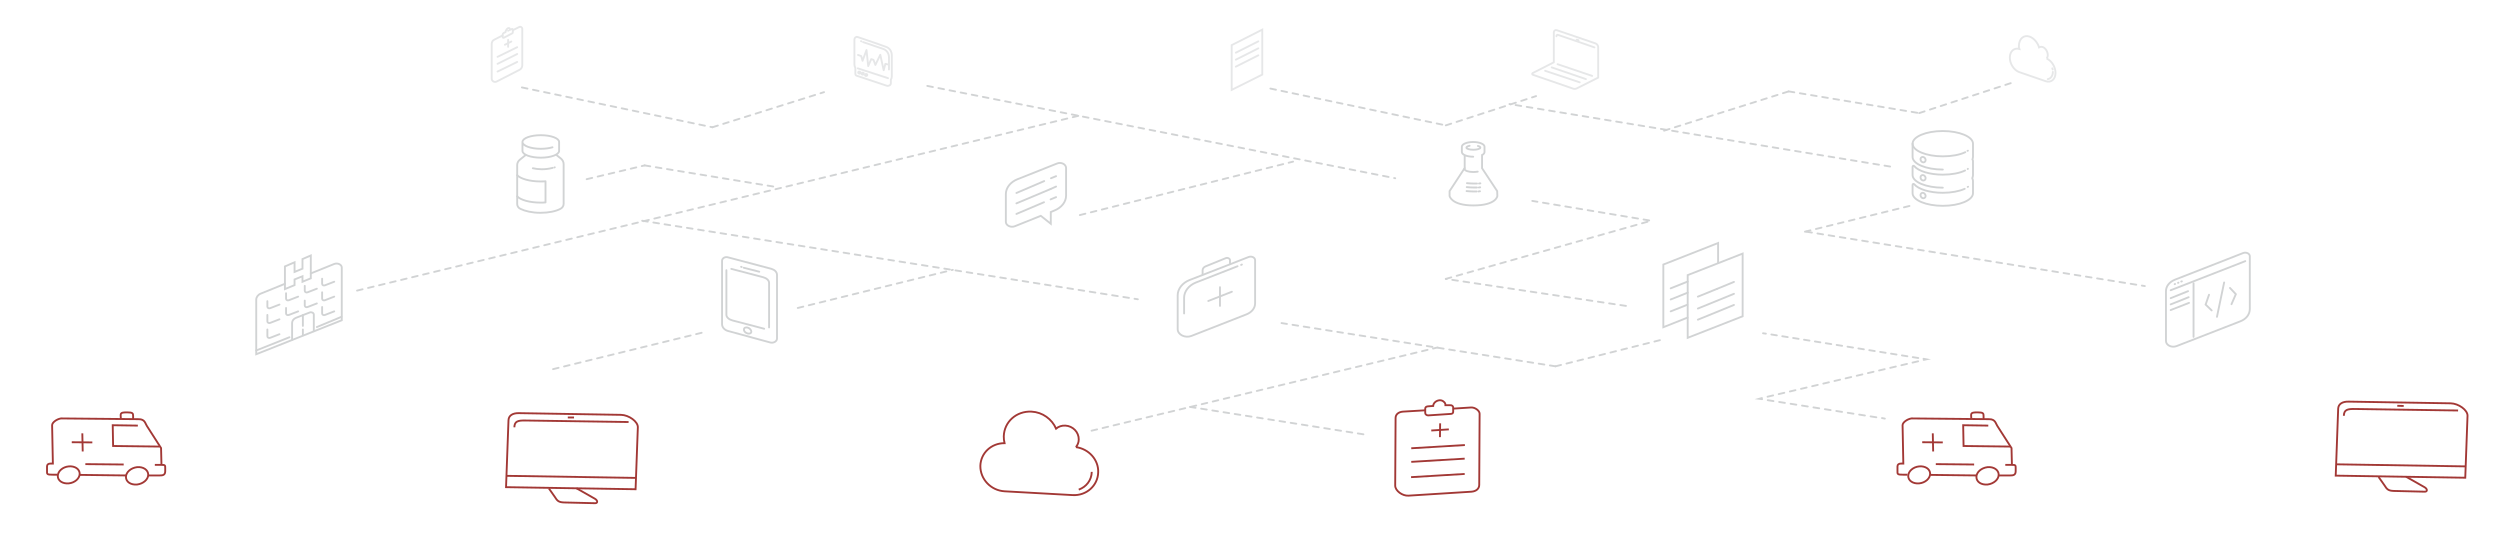 <svg version="1.1" id="Layer_1" xmlns="http://www.w3.org/2000/svg" xmlns:xlink="http://www.w3.org/1999/xlink" x="0px" y="0px" viewBox="0 0 1324 283.6" enable-background="new 0 0 1324 283.6" xml:space="preserve">

<path fill="none" stroke="#E6E7E8" stroke-linecap="round" stroke-miterlimit="10" d="M929.5,54.2"/>

<line fill="none" stroke="#D1D3D4" stroke-linecap="round" stroke-miterlimit="10" stroke-dasharray="3,3" x1="578.1" y1="228.1" x2="761.4" y2="184"/>

<line fill="none" stroke="#D1D3D4" stroke-linecap="round" stroke-miterlimit="10" stroke-dasharray="3,3" x1="276.4" y1="46.3" x2="377.3" y2="67.4"/>

<line fill="none" stroke="#D1D3D4" stroke-linecap="round" stroke-miterlimit="10" stroke-dasharray="3,3" x1="491.1" y1="45.5" x2="738.9" y2="94.4"/>

<line fill="none" stroke="#D1D3D4" stroke-linecap="round" stroke-miterlimit="10" stroke-dasharray="3,3" x1="310.7" y1="94.9" x2="341.4" y2="87.6"/>

<line fill="none" stroke="#D1D3D4" stroke-linecap="round" stroke-miterlimit="10" stroke-dasharray="3,3" x1="1001" y1="88.2" x2="799.4" y2="55.1"/>

<g>

<g>

<line fill="none" stroke="#D1D3D4" stroke-linecap="round" stroke-miterlimit="10" x1="998.2" y1="221.7" x2="996.7" y2="221.4"/>



<line fill="none" stroke="#D1D3D4" stroke-linecap="round" stroke-miterlimit="10" stroke-dasharray="3.064,3.064" x1="993.7" y1="221" x2="934.7" y2="211.7"/>

<polyline fill="none" stroke="#D1D3D4" stroke-linecap="round" stroke-miterlimit="10" points="933.2,211.4 931.7,211.2 933.1,210.8"/>



<line fill="none" stroke="#D1D3D4" stroke-linecap="round" stroke-miterlimit="10" stroke-dasharray="3.034,3.034" x1="936.1" y1="210.1" x2="1017.3" y2="191"/>

<polyline fill="none" stroke="#D1D3D4" stroke-linecap="round" stroke-miterlimit="10" points="1018.8,190.6 1020.2,190.3 1018.7,190"/>



<line fill="none" stroke="#D1D3D4" stroke-linecap="round" stroke-miterlimit="10" stroke-dasharray="2.917,2.917" x1="1015.9" y1="189.6" x2="936.6" y2="176.9"/>

<line fill="none" stroke="#D1D3D4" stroke-linecap="round" stroke-miterlimit="10" x1="935.2" y1="176.7" x2="933.7" y2="176.5"/>

</g>

</g>

<line fill="none" stroke="#D1D3D4" stroke-linecap="round" stroke-miterlimit="10" stroke-dasharray="3,3" x1="672.8" y1="46.9" x2="765.7" y2="66.4"/>

<line fill="none" stroke="#D1D3D4" stroke-linecap="round" stroke-miterlimit="10" stroke-dasharray="3,3" x1="765.7" y1="66.4" x2="813.5" y2="50.9"/>

<line fill="none" stroke="#D1D3D4" stroke-linecap="round" stroke-miterlimit="10" stroke-dasharray="3,3" x1="189.1" y1="153.9" x2="571.3" y2="61.3"/>

<line fill="none" stroke="#D1D3D4" stroke-linecap="round" stroke-miterlimit="10" stroke-dasharray="3,3" x1="377.3" y1="67.4" x2="436.4" y2="48.8"/>

<line fill="none" stroke="#D1D3D4" stroke-linecap="round" stroke-miterlimit="10" stroke-dasharray="3,3" x1="340.1" y1="116.9" x2="602.6" y2="158.5"/>

<line fill="none" stroke="#D1D3D4" stroke-linecap="round" stroke-miterlimit="10" stroke-dasharray="3,3" x1="823.8" y1="194" x2="678.7" y2="171.1"/>

<line fill="none" stroke="#D1D3D4" stroke-linecap="round" stroke-miterlimit="10" stroke-dasharray="3,3" x1="861.1" y1="162" x2="765.7" y2="147.7"/>

<line fill="none" stroke="#D1D3D4" stroke-linecap="round" stroke-miterlimit="10" stroke-dasharray="3,3" x1="292.9" y1="195.5" x2="373" y2="175.9"/>

<line fill="none" stroke="#D1D3D4" stroke-linecap="round" stroke-miterlimit="10" stroke-dasharray="3,3" x1="956.6" y1="122.7" x2="1135.9" y2="151.5"/>

<line fill="none" stroke="#D1D3D4" stroke-linecap="round" stroke-miterlimit="10" stroke-dasharray="3,3" x1="955.9" y1="122.7" x2="1012.4" y2="108.8"/>

<line fill="none" stroke="#D1D3D4" stroke-linecap="round" stroke-miterlimit="10" stroke-dasharray="3,3" x1="881.3" y1="69.2" x2="947.3" y2="48.4"/>

<line fill="none" stroke="#D1D3D4" stroke-linecap="round" stroke-miterlimit="10" stroke-dasharray="3,3" x1="1016.4" y1="59.9" x2="1065.3" y2="43.9"/>

<line fill="none" stroke="#D1D3D4" stroke-linecap="round" stroke-miterlimit="10" stroke-dasharray="3,3" x1="947.3" y1="48.4" x2="1016.4" y2="59.9"/>

<polyline fill="none" stroke="#D1D3D4" stroke-linecap="round" stroke-miterlimit="10" stroke-dasharray="3,3" points="765.7,147.7

874.4,116.9 811.5,106.4 "/>

<line fill="none" stroke="#D1D3D4" stroke-linecap="round" stroke-miterlimit="10" stroke-dasharray="3,3" x1="341.4" y1="87.6" x2="412.1" y2="99.2"/>

<line fill="none" stroke="#D1D3D4" stroke-linecap="round" stroke-miterlimit="10" stroke-dasharray="3,3" x1="571.9" y1="113.9" x2="684.8" y2="85.6"/>

<line fill="none" stroke="#D1D3D4" stroke-linecap="round" stroke-miterlimit="10" stroke-dasharray="3,3" x1="630.2" y1="215.5" x2="723.9" y2="230.3"/>

<line fill="none" stroke="#D1D3D4" stroke-linecap="round" stroke-miterlimit="10" stroke-dasharray="3,3" x1="422.5" y1="163.1" x2="504.6" y2="142.9"/>

<line fill="none" stroke="#D1D3D4" stroke-linecap="round" stroke-miterlimit="10" stroke-dasharray="3,3" x1="823.8" y1="194" x2="881.3" y2="179.6"/>

<path fill="none" stroke="#D1D3D4" stroke-linecap="round" stroke-miterlimit="10" d="M638.7,93.4"/>

<path fill="none" stroke="#D1D3D4" stroke-linecap="round" stroke-miterlimit="10" d="M694.6,134.8"/>

<path fill="none" stroke="#E6E7E8" stroke-linecap="round" stroke-miterlimit="10" d="M737.1,48.2"/>

<path fill="none" stroke="#E6E7E8" stroke-linecap="round" stroke-miterlimit="10" d="M702,34.9"/>

<g id="paper_1_">

<path fill="none" stroke="#E6E7E8" stroke-linecap="round" stroke-miterlimit="10" d="M655.7,19.2"/>

<g>

<polygon fill="none" stroke="#E6E7E8" stroke-linecap="round" stroke-miterlimit="10" points="668.5,39.5 652.3,47.6 652.3,23.9

668.5,15.7                    "/>

<line fill="none" stroke="#E6E7E8" stroke-linecap="round" stroke-miterlimit="10" x1="654.5" y1="27.9" x2="666.4" y2="21.9"/>

<line fill="none" stroke="#E6E7E8" stroke-linecap="round" stroke-miterlimit="10" x1="654.5" y1="31.6" x2="666.4" y2="25.6"/>

<line fill="none" stroke="#E6E7E8" stroke-linecap="round" stroke-miterlimit="10" x1="654.5" y1="35.3" x2="666.4" y2="29.3"/>

</g>

</g>

<g>

<polyline fill="none" stroke="#D1D3D4" stroke-linecap="round" stroke-miterlimit="10" points="893.7,168.2 880.9,173.3

880.9,140.1 909.9,128.7 909.9,139.3          "/>

<line fill="none" stroke="#D1D3D4" stroke-linecap="round" stroke-miterlimit="10" x1="884.8" y1="158.6" x2="893.8" y2="155"/>

<line fill="none" stroke="#D1D3D4" stroke-linecap="round" stroke-miterlimit="10" x1="884.8" y1="164.9" x2="893.6" y2="161.4"/>

<polygon fill="none" stroke="#D1D3D4" stroke-linecap="round" stroke-miterlimit="10" points="922.9,167.5 893.8,178.9

893.8,145.7 922.9,134.3       "/>

<line fill="none" stroke="#D1D3D4" stroke-linecap="round" stroke-miterlimit="10" x1="909.3" y1="153" x2="918.3" y2="149.3"/>

<line fill="none" stroke="#D1D3D4" stroke-linecap="round" stroke-miterlimit="10" x1="899.2" y1="157.1" x2="909.3" y2="153"/>

<line fill="none" stroke="#D1D3D4" stroke-linecap="round" stroke-miterlimit="10" x1="899.2" y1="163.4" x2="918.3" y2="155.6"/>

<line fill="none" stroke="#D1D3D4" stroke-linecap="round" stroke-miterlimit="10" x1="899.2" y1="169.3" x2="918.3" y2="161.5"/>

<line fill="none" stroke="#D1D3D4" stroke-linecap="round" stroke-miterlimit="10" x1="884.8" y1="152.7" x2="893.8" y2="149.1"/>

</g>

<g id="batabase_1_">

<path id="basic_4_" fill="none" stroke="#D1D3D4" stroke-linecap="round" stroke-linejoin="round" stroke-miterlimit="10" d="

M1042.1,99c0.1,0,0.1-0.1,0.2-0.1"/>

<path id="basic_3_" fill="none" stroke="#D1D3D4" stroke-linecap="round" stroke-linejoin="round" stroke-miterlimit="10" d="

M1028.9,89.8c-8.8,0-16-3-16-6.7v-7c0-3.7,7.1-6.7,16-6.7c8.8,0,16,3,16,6.7v7c0,0.5-0.3,1.4-0.3,1.4c0.4,0.3,0.3,1.3,0.3,1.3v7

c0,0.5-0.2,1.1-0.4,1.6l0.1,0.2c0.2,0.4,0.3,0.9,0.3,1.4v6.3c0,3.7-7.1,6.7-16,6.7c-8.8,0-16-3-16-6.7v-4.4c0-0.5,0.6-0.7,0.9-0.3

c2.2,2.6,8.1,4.5,15.1,4.5c4.6,0,8.7-0.8,11.6-2.1"/>

<path id="_x32_nd_4_" fill="none" stroke="#D1D3D4" stroke-linecap="round" stroke-linejoin="round" stroke-miterlimit="10" d="

M1042.1,89.5c0,0,0.1,0,0.1-0.1"/>

<path id="_x32_nd_3_" fill="none" stroke="#D1D3D4" stroke-linecap="round" stroke-linejoin="round" stroke-miterlimit="10" d="

M1028.9,99.4c-8.8,0-16-3-16-6.7v-4.4c0-0.5,0.6-0.7,0.9-0.3c2.2,2.6,8.1,4.5,15.1,4.5c4.7,0,8.9-0.8,11.8-2.2"/>

<path id="line_4_" fill="none" stroke="#D1D3D4" stroke-linecap="round" stroke-miterlimit="10" d="M1040.8,80.6

c-2.9,1.4-7.2,2.2-11.9,2.2c-8.8,0-16-3-16-6.7"/>

<path id="line_2_" fill="none" stroke="#D1D3D4" stroke-linecap="round" stroke-miterlimit="10" d="M1042.2,79.8

c-0.1,0-0.1,0.1-0.2,0.1"/>

<path id="c_12_" fill="none" stroke="#D1D3D4" stroke-linecap="round" stroke-miterlimit="10" d="M1019.8,103.6

c0.1,0.8-0.5,1.4-1.2,1.4s-1.4-0.7-1.5-1.5c-0.1-0.8,0.5-1.4,1.2-1.4S1019.7,102.9,1019.8,103.6z"/>

<path id="c_11_" fill="none" stroke="#D1D3D4" stroke-linecap="round" stroke-miterlimit="10" d="M1019.8,94.2

c0.1,0.8-0.5,1.4-1.2,1.4c-0.8,0-1.4-0.7-1.5-1.5c-0.1-0.8,0.5-1.4,1.2-1.4S1019.7,93.4,1019.8,94.2z"/>

<path id="c_10_" fill="none" stroke="#D1D3D4" stroke-linecap="round" stroke-miterlimit="10" d="M1019.8,84.6

c0.1,0.8-0.5,1.4-1.2,1.4s-1.4-0.7-1.5-1.5s0.5-1.4,1.2-1.4C1019.1,83.2,1019.7,83.8,1019.8,84.6z"/>

</g>

<g>

<path fill="none" stroke="#D1D3D4" stroke-linecap="round" stroke-miterlimit="10" d="M292.7,88.9c-4.1,1.1-7.9,0.8-10.5,0.2"/>

<path fill="none" stroke="#D1D3D4" stroke-linecap="round" stroke-miterlimit="10" d="M293.8,88.6c-0.1,0-0.2,0.1-0.2,0.1"/>

<path fill="none" stroke="#D1D3D4" stroke-linecap="round" stroke-miterlimit="10" d="M292.6,78c-1.7,0.5-3.8,0.8-6.2,0.8

c-5.3,0-9.7-1.6-9.7-3.6c0-2,4.3-3.6,9.7-3.6s9.7,1.6,9.7,3.6v4.7c0,2-4.3,3.6-9.7,3.6s-9.7-1.6-9.7-3.6v-4.7"/>

<path fill="none" stroke="#D1D3D4" stroke-linecap="round" stroke-miterlimit="10" d="M278.4,82.1l-3.1,2.5

c-0.9,0.7-1.4,1.8-1.4,2.8v20.6c0,1.1,0.6,2.1,1.7,2.6c2.4,1.2,6.2,2.1,10.6,2.1c4.4,0,8.2-0.8,10.6-2.1c1-0.5,1.7-1.5,1.7-2.6

V86.9c0-1.1-0.5-2.1-1.4-2.9l-2.4-1.9"/>

<path fill="none" stroke="#D1D3D4" stroke-linecap="round" stroke-linejoin="round" stroke-miterlimit="10" d="M273.9,92.8

c1.8,1.9,6.7,3.3,12.3,3.3c0.9,0,1.8,0,2.7-0.1l0,11.2c-0.9,0.1-1.8,0.1-2.7,0.1c-5.7,0-10.5-1.4-12.3-3.3"/>

</g>

<g>

<path fill="none" stroke="#D1D3D4" stroke-linecap="round" stroke-miterlimit="10" d="M537.2,103.3"/>

<path fill="none" stroke="#D1D3D4" stroke-linecap="round" stroke-miterlimit="10" d="M559.8,86.6l-20.9,8.3

c-3.8,1.5-6.2,4.6-6.2,7.9v14.7c0,1.9,2.6,3.2,4.8,2.3l13.7-5.5l5.3,4.2v-6.2l1.9-0.8c3.8-1.5,6.2-4.6,6.2-7.9V88.9

C564.5,86.9,561.9,85.7,559.8,86.6z"/>

<line fill="none" stroke="#D1D3D4" stroke-linecap="round" stroke-miterlimit="10" x1="556.6" y1="94.4" x2="559.3" y2="93.3"/>

<line fill="none" stroke="#D1D3D4" stroke-linecap="round" stroke-miterlimit="10" x1="538.3" y1="102.2" x2="553" y2="95.9"/>

<line fill="none" stroke="#D1D3D4" stroke-linecap="round" stroke-miterlimit="10" x1="556.4" y1="100.1" x2="559.3" y2="98.8"/>

<line fill="none" stroke="#D1D3D4" stroke-linecap="round" stroke-miterlimit="10" x1="538.3" y1="107.7" x2="556.4" y2="100.1"/>

<line fill="none" stroke="#D1D3D4" stroke-linecap="round" stroke-miterlimit="10" x1="556.4" y1="105.6" x2="559.3" y2="104.4"/>

<line fill="none" stroke="#D1D3D4" stroke-linecap="round" stroke-miterlimit="10" x1="538.3" y1="113.3" x2="552.9" y2="107.1"/>

</g>

<g id="macbook_1_">

<path fill="none" stroke="#E6E7E8" stroke-linecap="round" stroke-miterlimit="10" d="M822.9,33l0-15.9c0-0.8,0.8-1.4,1.6-1.1

l20.5,7c0.8,0.3,1.4,1.1,1.4,2l0,16.1l-11.3,5.7c-0.6,0.3-1.4,0.4-2.1,0.1l-21.2-7.3c-0.4-0.1-0.5-0.7-0.1-0.9L822.9,33"/>

<line fill="none" stroke="#E6E7E8" stroke-linecap="round" stroke-miterlimit="10" x1="843.2" y1="40.2" x2="824.9" y2="34"/>

<line fill="none" stroke="#E6E7E8" stroke-linecap="round" stroke-miterlimit="10" x1="836" y1="21.3" x2="835" y2="21"/>

<path fill="none" stroke="#E6E7E8" stroke-linecap="round" stroke-miterlimit="10" d="M824.3,19.2c0-0.1,0-0.1,0-0.2

c0.1-0.4,0.5-0.7,0.9-0.5l15.5,5.3l3.7,1.3"/>

<line fill="none" stroke="#E6E7E8" stroke-linecap="round" stroke-miterlimit="10" x1="839.9" y1="41.9" x2="821.8" y2="35.7"/>

<line fill="none" stroke="#E6E7E8" stroke-linecap="round" stroke-miterlimit="10" x1="836.6" y1="43.6" x2="818.3" y2="37.5"/>

</g>

<g>

<path fill="none" stroke="#D1D3D4" stroke-linecap="round" stroke-miterlimit="10" d="M408,181.4l-22.4-6.1c-1.9-0.5-3.2-2-3.2-3.6

l0-33.6c0-1.3,1.6-2.3,3.2-1.8l23,6.1c1.7,0.5,2.9,1.7,2.9,3.2l0,33.8C411.4,180.8,409.7,181.8,408,181.4z"/>

<path fill="none" stroke="#D1D3D4" stroke-linecap="round" stroke-miterlimit="10" d="M397.9,175.6c0,0.9-0.9,1.3-2,1

c-1.1-0.3-2-1.2-1.9-2.1c0-0.9,0.9-1.3,2-1C397,173.8,397.9,174.8,397.9,175.6z"/>

<path fill="none" stroke="#D1D3D4" stroke-linecap="round" stroke-miterlimit="10" d="M404.7,174.1l-16.8-4.4

c-1.9-0.5-3.2-1.7-3.2-3l0-23.6"/>

<line fill="none" stroke="#D1D3D4" stroke-linecap="round" stroke-miterlimit="10" x1="402.1" y1="143.9" x2="393.9" y2="141.8"/>

<line fill="none" stroke="#D1D3D4" stroke-linecap="round" stroke-miterlimit="10" x1="392.8" y1="141.4" x2="392.5" y2="141.3"/>

<path fill="none" stroke="#D1D3D4" stroke-linecap="round" stroke-miterlimit="10" d="M387.3,142.4l16.8,4.4c1.9,0.5,3.2,1.7,3.2,3

l0,6.8l0,16.8"/>

</g>

<path fill="none" stroke="#D1D3D4" stroke-linecap="round" stroke-miterlimit="10" d="M522.9,234"/>

<g>

<path fill="none" stroke="#D1D3D4" stroke-linecap="round" stroke-miterlimit="10" d="M639,144.8l22.3-8.7c1.6-0.6,3.4,0.3,3.4,1.7

v22.9c0,2.5-1.8,4.7-4.6,5.8l-29.1,11.4c-3.3,1.3-7.3-0.6-7.3-3.6v-17.9c0-3.4,2.5-6.6,6.3-8.1L639,144.8"/>

<line fill="none" stroke="#D1D3D4" stroke-linecap="round" stroke-miterlimit="10" x1="639.9" y1="159.4" x2="652.4" y2="154.5"/>

<line fill="none" stroke="#D1D3D4" stroke-linecap="round" stroke-miterlimit="10" x1="646.1" y1="152.1" x2="646.1" y2="162"/>

<line fill="none" stroke="#D1D3D4" stroke-linecap="round" stroke-miterlimit="10" x1="657.3" y1="140.3" x2="657.7" y2="140.1"/>

<path fill="none" stroke="#D1D3D4" stroke-linecap="round" stroke-miterlimit="10" d="M627.1,166v-8.3c0-3.4,2.5-6.6,6.3-8.1

l22-8.6"/>

<path fill="none" stroke="#D1D3D4" stroke-linecap="round" stroke-miterlimit="10" d="M636.9,145.3l0-2.2c0-0.8,0.6-1.6,1.5-2

l10.8-4.4c1-0.4,2.1,0.2,2.2,1l0,1.9"/>

</g>

<g>

<path id="path_9_" fill="none" stroke="#E6E7E8" stroke-miterlimit="10" d="M1083.9,31c0.3-0.4,0.6-1,0.6-1.8

c0-1.8-1.2-3.8-2.7-4.3c-0.7-0.2-1.4-0.1-1.9,0.2c-0.8-2.6-2.8-4.9-5-5.7c-3.1-1.1-5.6,1.1-5.7,4.8c0,0.6,0,1.2,0.2,1.7

c-2.7-0.7-4.9,1.2-5,4.4c-0.1,3.4,2.2,6.9,5,7.9l14,4.8c2.8,1,5.2-1,5.2-4.4C1088.6,35.5,1086.6,32.2,1083.9,31"/>

<path id="path_8_" fill="none" stroke="#E6E7E8" stroke-linecap="round" stroke-miterlimit="10" d="M1087.1,36.8

c0-0.2-0.1-0.4-0.2-0.6"/>

<path id="path_7_" fill="none" stroke="#E6E7E8" stroke-linecap="round" stroke-miterlimit="10" d="M1084.5,41.9

c1.5-0.2,2.7-1.7,2.7-3.8"/>

</g>

<g>

<path fill="none" stroke="#D1D3D4" stroke-linecap="round" stroke-miterlimit="10" d="M1186.4,170.2l-33.7,13.1

c-2.6,1-5.6-0.5-5.6-2.7v-26.4c0-2.6,1.8-4.9,4.8-6.1l36.1-14.1c1.6-0.6,3.5,0.3,3.5,1.7v27.9

C1191.5,166.5,1189.6,169,1186.4,170.2z"/>



<line fill="none" stroke="#D1D3D4" stroke-linecap="round" stroke-miterlimit="10" x1="1149.6" y1="153.7" x2="1189.1" y2="138.3"/>

<line fill="none" stroke="#D1D3D4" stroke-linecap="round" stroke-miterlimit="10" x1="1161.7" y1="150" x2="1161.7" y2="178.4"/>



<line fill="none" stroke="#D1D3D4" stroke-linecap="round" stroke-miterlimit="10" x1="1153.5" y1="149.8" x2="1153.7" y2="149.7"/>



<line fill="none" stroke="#D1D3D4" stroke-linecap="round" stroke-miterlimit="10" x1="1151.7" y1="150.5" x2="1151.9" y2="150.4"/>

<line fill="none" stroke="#D1D3D4" stroke-linecap="round" stroke-miterlimit="10" x1="1155.2" y1="149.1" x2="1155.5" y2="149"/>



<line fill="none" stroke="#D1D3D4" stroke-linecap="round" stroke-miterlimit="10" x1="1149.6" y1="157.9" x2="1158.8" y2="154.2"/>



<line fill="none" stroke="#D1D3D4" stroke-linecap="round" stroke-miterlimit="10" x1="1149.6" y1="161.2" x2="1159.1" y2="157.4"/>



<line fill="none" stroke="#D1D3D4" stroke-linecap="round" stroke-miterlimit="10" x1="1149.6" y1="164.2" x2="1159.3" y2="160.4"/>

<polyline fill="none" stroke="#D1D3D4" stroke-linecap="round" stroke-miterlimit="10" points="1181,152.5 1184.1,155.8

1181.8,161.1   "/>

<polyline fill="none" stroke="#D1D3D4" stroke-linecap="round" stroke-miterlimit="10" points="1169.9,156.1 1168.1,161.3

1171.3,164.4   "/>



<line fill="none" stroke="#D1D3D4" stroke-linecap="round" stroke-miterlimit="10" x1="1177.9" y1="149.6" x2="1174.1" y2="167.8"/>

</g>

<g>

<path fill="none" stroke="#E6E7E8" stroke-linecap="round" stroke-miterlimit="10" d="M271.6,16l3.4-1.7c0.7-0.4,1.6,0.2,1.6,1

v19.3c0,1-0.6,2-1.5,2.4L263,43.2c-1.2,0.6-2.6-0.3-2.6-1.6V23.3c0-1,0.5-1.9,1.4-2.3l4.3-2.2"/>

<line fill="none" stroke="#E6E7E8" stroke-linecap="round" stroke-miterlimit="10" x1="263.5" y1="30.1" x2="273.9" y2="25"/>

<line fill="none" stroke="#E6E7E8" stroke-linecap="round" stroke-miterlimit="10" x1="263.5" y1="33.8" x2="273.9" y2="28.6"/>

<line fill="none" stroke="#E6E7E8" stroke-linecap="round" stroke-miterlimit="10" x1="263.5" y1="37.9" x2="273.9" y2="32.8"/>

<line fill="none" stroke="#E6E7E8" stroke-linecap="round" stroke-miterlimit="10" x1="267.4" y1="23.7" x2="270.8" y2="22"/>

<line fill="none" stroke="#E6E7E8" stroke-linecap="round" stroke-miterlimit="10" x1="269.1" y1="21.1" x2="269.1" y2="24.8"/>

<path fill="none" stroke="#E6E7E8" stroke-linecap="round" stroke-miterlimit="10" d="M270.1,15.8c0,0,0-0.3,0-0.4

c-0.1-0.5-0.6-0.7-1.2-0.4c-0.6,0.4-1.1,1.3-1.2,2l-1,0.5c-0.3,0.2-0.5,0.5-0.5,0.9v1.2c0,0.3,0.3,0.5,0.6,0.4l4.4-2.3

c0.3-0.1,0.4-0.4,0.4-0.7v-1.3c0-0.3-0.3-0.5-0.6-0.3L270.1,15.8z"/>

<line fill="none" stroke="#E6E7E8" stroke-linecap="round" stroke-miterlimit="10" x1="269.1" y1="16.2" x2="269.1" y2="16.3"/>

</g>

<g>

<line fill="none" stroke="#E6E7E8" stroke-linecap="round" stroke-miterlimit="10" x1="456.2" y1="21.9" x2="456" y2="21.8"/>

<path fill="none" stroke="#E6E7E8" stroke-linecap="round" stroke-miterlimit="10" d="M470.8,36.8v-6.4c0-2.1-1.2-3.9-3.1-4.5

l-10.6-3.6"/>

<line fill="none" stroke="#E6E7E8" stroke-linecap="round" stroke-miterlimit="10" x1="454.3" y1="36.2" x2="470.3" y2="41.4"/>

<path fill="none" stroke="#E6E7E8" stroke-linecap="round" stroke-miterlimit="10" d="M465,23.3l-10.8-3.7

c-0.8-0.3-1.7,0.4-1.7,1.3v13.2c0,0.7,0.2,1.3,0.5,1.9l0,3.1c0,0.5,0.3,0.9,0.7,1l15.9,5.3c1,0.3,2.2-0.3,2.2-1.3l0-1.9

c0.3-0.5,0.5-1,0.5-1.6V29.3c0-2.1-1.2-3.9-3.1-4.5L465,23.3"/>

<polyline fill="none" stroke="#E6E7E8" stroke-linecap="round" stroke-linejoin="round" stroke-miterlimit="10" points="

454.4,29.1 456.1,29.7 456.8,32.2 458.9,26.5 459.8,35 461.4,31.3 462.6,31.7 463.6,34.4 466.2,29 468,37.2 468.9,33.8 470,34.1

"/>



<line fill="none" stroke="#E6E7E8" stroke-width="2" stroke-linecap="round" stroke-miterlimit="10" x1="457" y1="39" x2="456.8" y2="39"/>



<line fill="none" stroke="#E6E7E8" stroke-width="2" stroke-linecap="round" stroke-miterlimit="10" x1="458.8" y1="39.7" x2="458.6" y2="39.7"/>



<line fill="none" stroke="#E6E7E8" stroke-width="2" stroke-linecap="round" stroke-miterlimit="10" x1="455.2" y1="38.5" x2="455" y2="38.4"/>

</g>

<g>

<line fill="none" stroke="#D1D3D4" stroke-linecap="round" stroke-miterlimit="10" x1="153.3" y1="178.6" x2="135.7" y2="185.6"/>

<line fill="none" stroke="#D1D3D4" stroke-linecap="round" stroke-miterlimit="10" x1="180.8" y1="167.8" x2="167.8" y2="173.2"/>

<path fill="none" stroke="#D1D3D4" stroke-linecap="round" stroke-miterlimit="10" d="M158.5,175.8"/>

<path fill="none" stroke="#D1D3D4" stroke-linecap="round" stroke-miterlimit="10" d="M154.7,180v-9c0-1.1,0.8-2.2,2.1-2.7l7.2-2.8

c1-0.4,2.2,0.2,2.2,1.1v8.8"/>

<line fill="none" stroke="#D1D3D4" stroke-linecap="round" stroke-miterlimit="10" x1="160.4" y1="166.9" x2="160.4" y2="172.6"/>

<line fill="none" stroke="#D1D3D4" stroke-linecap="round" stroke-miterlimit="10" x1="160.4" y1="174.5" x2="160.4" y2="177.5"/>

<polygon fill="none" stroke="#D1D3D4" stroke-linecap="round" stroke-miterlimit="10" points="160.2,137.2 160.2,142.3 156,144

156,138.9 150.9,141.1 150.9,153.1 156,151 156,148 160.2,146.3 160.2,149.2 164.6,147.4 164.6,135.3        "/>

<path fill="none" stroke="#D1D3D4" stroke-linecap="round" stroke-miterlimit="10" d="M164.6,144.8l12.4-5c1.8-0.7,4,0.3,4,1.9

v27.9l-45.3,18v-28.9c0-1.3,0.9-2.6,2.4-3.2l12.8-5.2"/>

<path fill="none" stroke="#D1D3D4" stroke-linecap="round" stroke-miterlimit="10" d="M148,161.3l-4.9,1.9

c-0.7,0.3-1.5-0.1-1.5-0.8v-2.9"/>

<path fill="none" stroke="#D1D3D4" stroke-linecap="round" stroke-miterlimit="10" d="M148,169.1l-4.9,1.9

c-0.7,0.3-1.5-0.1-1.5-0.8v-3.4"/>

<path fill="none" stroke="#D1D3D4" stroke-linecap="round" stroke-miterlimit="10" d="M148,177l-4.9,1.9c-0.7,0.3-1.5-0.1-1.5-0.8

v-3.6"/>

<path fill="none" stroke="#D1D3D4" stroke-linecap="round" stroke-miterlimit="10" d="M177,149.2l-4.9,1.9

c-0.7,0.3-1.5-0.1-1.5-0.8v-2.7"/>

<path fill="none" stroke="#D1D3D4" stroke-linecap="round" stroke-miterlimit="10" d="M177,157.1l-4.9,1.9

c-0.7,0.3-1.5-0.1-1.5-0.8v-3.4"/>

<path fill="none" stroke="#D1D3D4" stroke-linecap="round" stroke-miterlimit="10" d="M177,164.9l-4.9,1.9

c-0.7,0.3-1.5-0.1-1.5-0.8v-3.4"/>

<path fill="none" stroke="#D1D3D4" stroke-linecap="round" stroke-miterlimit="10" d="M167.8,152.9l-4.9,1.9

c-0.7,0.3-1.5-0.1-1.5-0.8v-2.6"/>

<path fill="none" stroke="#D1D3D4" stroke-linecap="round" stroke-miterlimit="10" d="M157.9,157.1l-4.9,1.9

c-0.7,0.3-1.5-0.1-1.5-0.8v-2.9"/>

<path fill="none" stroke="#D1D3D4" stroke-linecap="round" stroke-miterlimit="10" d="M167.8,160.7l-4.9,1.9

c-0.7,0.3-1.5-0.1-1.5-0.8v-2.6"/>

<path fill="none" stroke="#D1D3D4" stroke-linecap="round" stroke-miterlimit="10" d="M157.9,164.9l-4.9,1.9

c-0.7,0.3-1.5-0.1-1.5-0.8v-2.9"/>

</g>

<g>

<g>

<path fill="none" stroke="#A23835" stroke-miterlimit="10" d="M336.6,259.1L268,258l1.3-35.5c0.1-2.4,2.2-3.8,5.6-3.7l54,0.9

c4.2,0.1,9,3.6,8.9,6.6L336.6,259.1z"/>

<line fill="none" stroke="#A23835" stroke-miterlimit="10" x1="336.9" y1="253.1" x2="268.2" y2="252"/>

<path fill="none" stroke="#A23835" stroke-miterlimit="10" d="M300.1,255.6"/>

<path fill="none" stroke="#A23835" stroke-miterlimit="10" d="M305.3,258.6l9.7,5.5c1.6,0.9,1.7,2.4,0.2,2.4l-16.5-0.4

c-2.9-0.1-3.6-0.9-4.9-3l-3.1-4.4"/>

<path fill="none" stroke="#A23835" stroke-miterlimit="10" d="M272.4,226.3c0.1-3.2,1.8-3.7,6.1-3.6l54.4,0.8"/>

<line fill="none" stroke="#A23835" stroke-miterlimit="10" x1="304" y1="221.1" x2="300.7" y2="221.1"/>

</g>

</g>

<g>

<line fill="none" stroke="#A23835" stroke-miterlimit="10" x1="1046.7" y1="251.8" x2="1022.3" y2="251.5"/>

<path fill="none" stroke="#A23835" stroke-miterlimit="10" d="M1022.2,250.9c0,2.5-2.6,4.8-5.8,5.1c-3.2,0.3-5.8-1.4-5.8-3.9

c0-2.5,2.6-4.8,5.8-5.1S1022.2,248.4,1022.2,250.9z"/>

<path fill="none" stroke="#A23835" stroke-miterlimit="10" d="M1010.2,251.4l-2.2,0c-3.3,0-3.1-0.3-3.1-2l0-2.4

c0-1,0.7-1.5,1.9-1.5l1.2,0l-0.4-20.3c0-1.4,2.3-3.2,4.7-3.6l31.1,0.3l10.1,0.1c3.3,0,3.4,2.3,4.3,3.6l7.5,11.7l0.2,8.5"/>

<line fill="none" stroke="#A23835" stroke-miterlimit="10" x1="1045.5" y1="246" x2="1025.2" y2="245.8"/>

<path fill="none" stroke="#A23835" stroke-miterlimit="10" d="M1062,246.2l3.3,0c2.2-0.1,2.2,0.3,2.2,1.6l0,1.8

c0,2.1-1.5,2.2-2.9,2.2c-1.2,0-4,0-5.9,0"/>

<polyline fill="none" stroke="#A23835" stroke-miterlimit="10" points="1053,225.4 1039.7,225.2 1039.9,236.2 1064.5,236.5                "/>

<path fill="none" stroke="#A23835" stroke-miterlimit="10" d="M1053,225.4"/>

<path fill="none" stroke="#A23835" stroke-miterlimit="10" d="M1058.5,251.4c0,2.5-2.6,4.8-5.9,5.2c-3.3,0.3-5.9-1.4-5.9-4

c0-2.5,2.6-4.8,5.9-5.2C1055.9,247.1,1058.5,248.9,1058.5,251.4z"/>

<line fill="none" stroke="#A23835" stroke-miterlimit="10" x1="1028.9" y1="234.3" x2="1018" y2="234.2"/>

<line fill="none" stroke="#A23835" stroke-miterlimit="10" x1="1023.6" y1="229.5" x2="1023.8" y2="239.1"/>

<path fill="none" stroke="#A23835" stroke-miterlimit="10" d="M1045.1,224.3"/>

<path fill="none" stroke="#A23835" stroke-miterlimit="10" d="M1044,221.7c-0.1-2.6-0.7-3.3,3-3.3l0.4,0c2.9,0,3.1,0.5,3.1,1.9

l0,1.7"/>

</g>

<g>

<g>

<path fill="none" stroke="#A23835" stroke-miterlimit="10" d="M769.7,216.4l9.4-0.6c2.1-0.1,4.5,1.7,4.5,3.3l-0.2,37.7

c0,2-1.6,3.4-4.1,3.6l-33.4,2.1c-3.2,0.2-7-2.6-7-5.3l0.2-35.8c0-1.9,1.5-3.2,3.9-3.4l11.8-0.7"/>

<line fill="none" stroke="#A23835" stroke-miterlimit="10" x1="747.4" y1="237.4" x2="775.8" y2="235.7"/>

<line fill="none" stroke="#A23835" stroke-miterlimit="10" x1="747.4" y1="244.6" x2="775.7" y2="242.9"/>

<line fill="none" stroke="#A23835" stroke-miterlimit="10" x1="747.3" y1="252.7" x2="775.7" y2="251"/>

<line fill="none" stroke="#A23835" stroke-miterlimit="10" x1="758" y1="228" x2="767.3" y2="227.4"/>

<line fill="none" stroke="#A23835" stroke-miterlimit="10" x1="762.7" y1="224.2" x2="762.6" y2="231.5"/>

<path fill="none" stroke="#A23835" stroke-miterlimit="10" d="M765.5,214.6c0-0.1,0-0.6-0.1-0.8c-0.4-1.1-1.8-2-3.2-1.8

c-1.7,0.2-3.1,1.5-3.2,3l-2.8,0.2c-0.9,0.1-1.4,0.5-1.4,1.2l0,2.4c0,0.6,0.8,1.2,1.5,1.2l12.1-0.8c0.7,0,1.2-0.5,1.2-1l0-2.5

c0-0.6-0.8-1.2-1.5-1.1L765.5,214.6z"/>

</g>

</g>

<path fill="none" stroke="#D1D3D4" stroke-linecap="round" stroke-miterlimit="10" d="M451.6,122"/>

<g id="beaker_1_">

<path fill="none" stroke="#D1D3D4" stroke-linecap="round" stroke-miterlimit="10" d="M780.2,83c-3.3,0-6-1.1-6-2.5v-2.8

c0-1.4,2.7-2.5,6-2.5s6,1.1,6,2.5v0.1v2.6c0,1.2-1.3,1.7-1.3,1.7v6.9v0.1l8,12.1l0.1,2.6c0,0-0.5,5-12.7,5c-11.7,0-12.6-5-12.6-5

v-2.6l8-12.2v-6.8"/>

<path fill="none" stroke="#D1D3D4" stroke-linecap="round" stroke-miterlimit="10" d="M782.7,77.3c0.8,0.2,1.3,0.5,1.3,0.9

c0,0.3-0.5,0.6-1.2,0.8c-0.7,0.2-1.6,0.3-2.5,0.3c-2.1,0-3.7-0.5-3.7-1.1c0-0.4,0.7-0.8,1.7-1"/>

<path fill="none" stroke="#D1D3D4" stroke-linecap="round" stroke-miterlimit="10" d="M782.1,101.4c-0.6,0-1.2,0-1.8,0

c-1.2,0-2.4-0.1-3.6-0.2"/>

<path fill="none" stroke="#D1D3D4" stroke-linecap="round" stroke-miterlimit="10" d="M783.8,101.3c-0.2,0-0.5,0-0.7,0.1"/>

<path fill="none" stroke="#D1D3D4" stroke-linecap="round" stroke-miterlimit="10" d="M782.2,99.3c-0.6,0-1.3,0-1.9,0

c-1.2,0-2.4-0.1-3.5-0.2"/>

<path fill="none" stroke="#D1D3D4" stroke-linecap="round" stroke-miterlimit="10" d="M783.9,99.2c-0.2,0-0.4,0-0.7,0.1"/>

<path fill="none" stroke="#D1D3D4" stroke-linecap="round" stroke-miterlimit="10" d="M782.2,97.2c-0.6,0-1.3,0-1.9,0

c-1.2,0-2.3-0.1-3.4-0.2"/>

<path fill="none" stroke="#D1D3D4" stroke-linecap="round" stroke-miterlimit="10" d="M784,97.1c-0.2,0-0.4,0-0.7,0.1"/>

<path fill="none" stroke="#D1D3D4" stroke-linecap="round" stroke-miterlimit="10" d="M782.6,90.9c-0.7,0.1-1.5,0.2-2.3,0.2

c-2.6,0-4.7-0.7-4.7-1.7c0-0.1,0-0.2,0.1-0.3"/>

<path fill="none" stroke="#D1D3D4" stroke-linecap="round" stroke-miterlimit="10" d="M788.4,109.2"/>

</g>

<g>

<g>

<path id="path_21_" fill="none" stroke="#A23835" stroke-miterlimit="10" d="M569.8,236.8c0.9-1.1,1.5-2.5,1.5-4

c0.1-3.9-3.1-7.2-7.1-7.4c-1.9-0.1-3.6,0.5-4.9,1.6c-2.2-5-7.1-8.7-13-9c-8-0.4-14.5,5.4-14.7,13.1c0,1.2,0.1,2.4,0.4,3.6

c-7,0-12.6,5.2-12.8,12c-0.1,7.1,5.6,13.1,12.9,13.5l36,2c7.3,0.4,13.3-5,13.5-12C581.9,243.5,576.6,237.7,569.8,236.8"/>

<path id="path_20_" fill="none" stroke="#A23835" stroke-miterlimit="10" d="M571.3,259.3c4-1.4,6.8-5,6.9-9.4"/>

</g>

</g>

<g>

<g>

<path fill="none" stroke="#A23835" stroke-miterlimit="10" d="M1305.6,253l-68.6-1.1l1.3-35.5c0.1-2.4,2.2-3.8,5.6-3.7l54,0.9

c4.2,0.1,9,3.6,8.9,6.6L1305.6,253z"/>

<line fill="none" stroke="#A23835" stroke-miterlimit="10" x1="1305.8" y1="247" x2="1237.2" y2="245.9"/>

<path fill="none" stroke="#A23835" stroke-miterlimit="10" d="M1269,249.4"/>

<path fill="none" stroke="#A23835" stroke-miterlimit="10" d="M1274.3,252.5l9.7,5.5c1.6,0.9,1.7,2.4,0.2,2.4l-16.5-0.4

c-2.9-0.1-3.6-0.9-4.9-3l-3.1-4.4"/>

<path fill="none" stroke="#A23835" stroke-miterlimit="10" d="M1241.3,220.2c0.1-3.2,1.8-3.7,6.1-3.6l54.4,0.8"/>

<line fill="none" stroke="#A23835" stroke-miterlimit="10" x1="1273" y1="215" x2="1269.6" y2="214.9"/>

</g>

</g>

<g>

<line fill="none" stroke="#A23835" stroke-miterlimit="10" x1="66.7" y1="251.8" x2="42.3" y2="251.5"/>

<path fill="none" stroke="#A23835" stroke-miterlimit="10" d="M42.2,250.9c0,2.5-2.6,4.8-5.8,5.1c-3.2,0.3-5.8-1.4-5.8-3.9

c0-2.5,2.6-4.8,5.8-5.1S42.2,248.4,42.2,250.9z"/>

<path fill="none" stroke="#A23835" stroke-miterlimit="10" d="M30.2,251.4l-2.2,0c-3.3,0-3.1-0.3-3.1-2l0-2.4c0-1,0.7-1.5,1.9-1.5

l1.2,0l-0.4-20.3c0-1.4,2.3-3.2,4.7-3.6l31.1,0.3l10.1,0.1c3.3,0,3.4,2.3,4.3,3.6l7.5,11.7l0.2,8.5"/>

<line fill="none" stroke="#A23835" stroke-miterlimit="10" x1="65.5" y1="246" x2="45.2" y2="245.8"/>

<path fill="none" stroke="#A23835" stroke-miterlimit="10" d="M82,246.2l3.3,0c2.2-0.1,2.2,0.3,2.2,1.6l0,1.8

c0,2.1-1.5,2.2-2.9,2.2c-1.2,0-4,0-5.9,0"/>

<polyline fill="none" stroke="#A23835" stroke-miterlimit="10" points="73,225.4 59.7,225.2 59.9,236.2 84.5,236.5         "/>

<path fill="none" stroke="#A23835" stroke-miterlimit="10" d="M73,225.4"/>

<path fill="none" stroke="#A23835" stroke-miterlimit="10" d="M78.5,251.4c0,2.5-2.6,4.8-5.9,5.2c-3.3,0.3-5.9-1.4-5.9-4

c0-2.5,2.6-4.8,5.9-5.2C75.9,247.1,78.5,248.9,78.5,251.4z"/>

<line fill="none" stroke="#A23835" stroke-miterlimit="10" x1="48.9" y1="234.3" x2="38" y2="234.2"/>

<line fill="none" stroke="#A23835" stroke-miterlimit="10" x1="43.6" y1="229.5" x2="43.8" y2="239.1"/>

<path fill="none" stroke="#A23835" stroke-miterlimit="10" d="M65.1,224.3"/>

<path fill="none" stroke="#A23835" stroke-miterlimit="10" d="M64,221.7c-0.1-2.6-0.7-3.3,3-3.3l0.4,0c2.9,0,3.1,0.5,3.1,1.9l0,1.7"/>

</g>

</svg>

